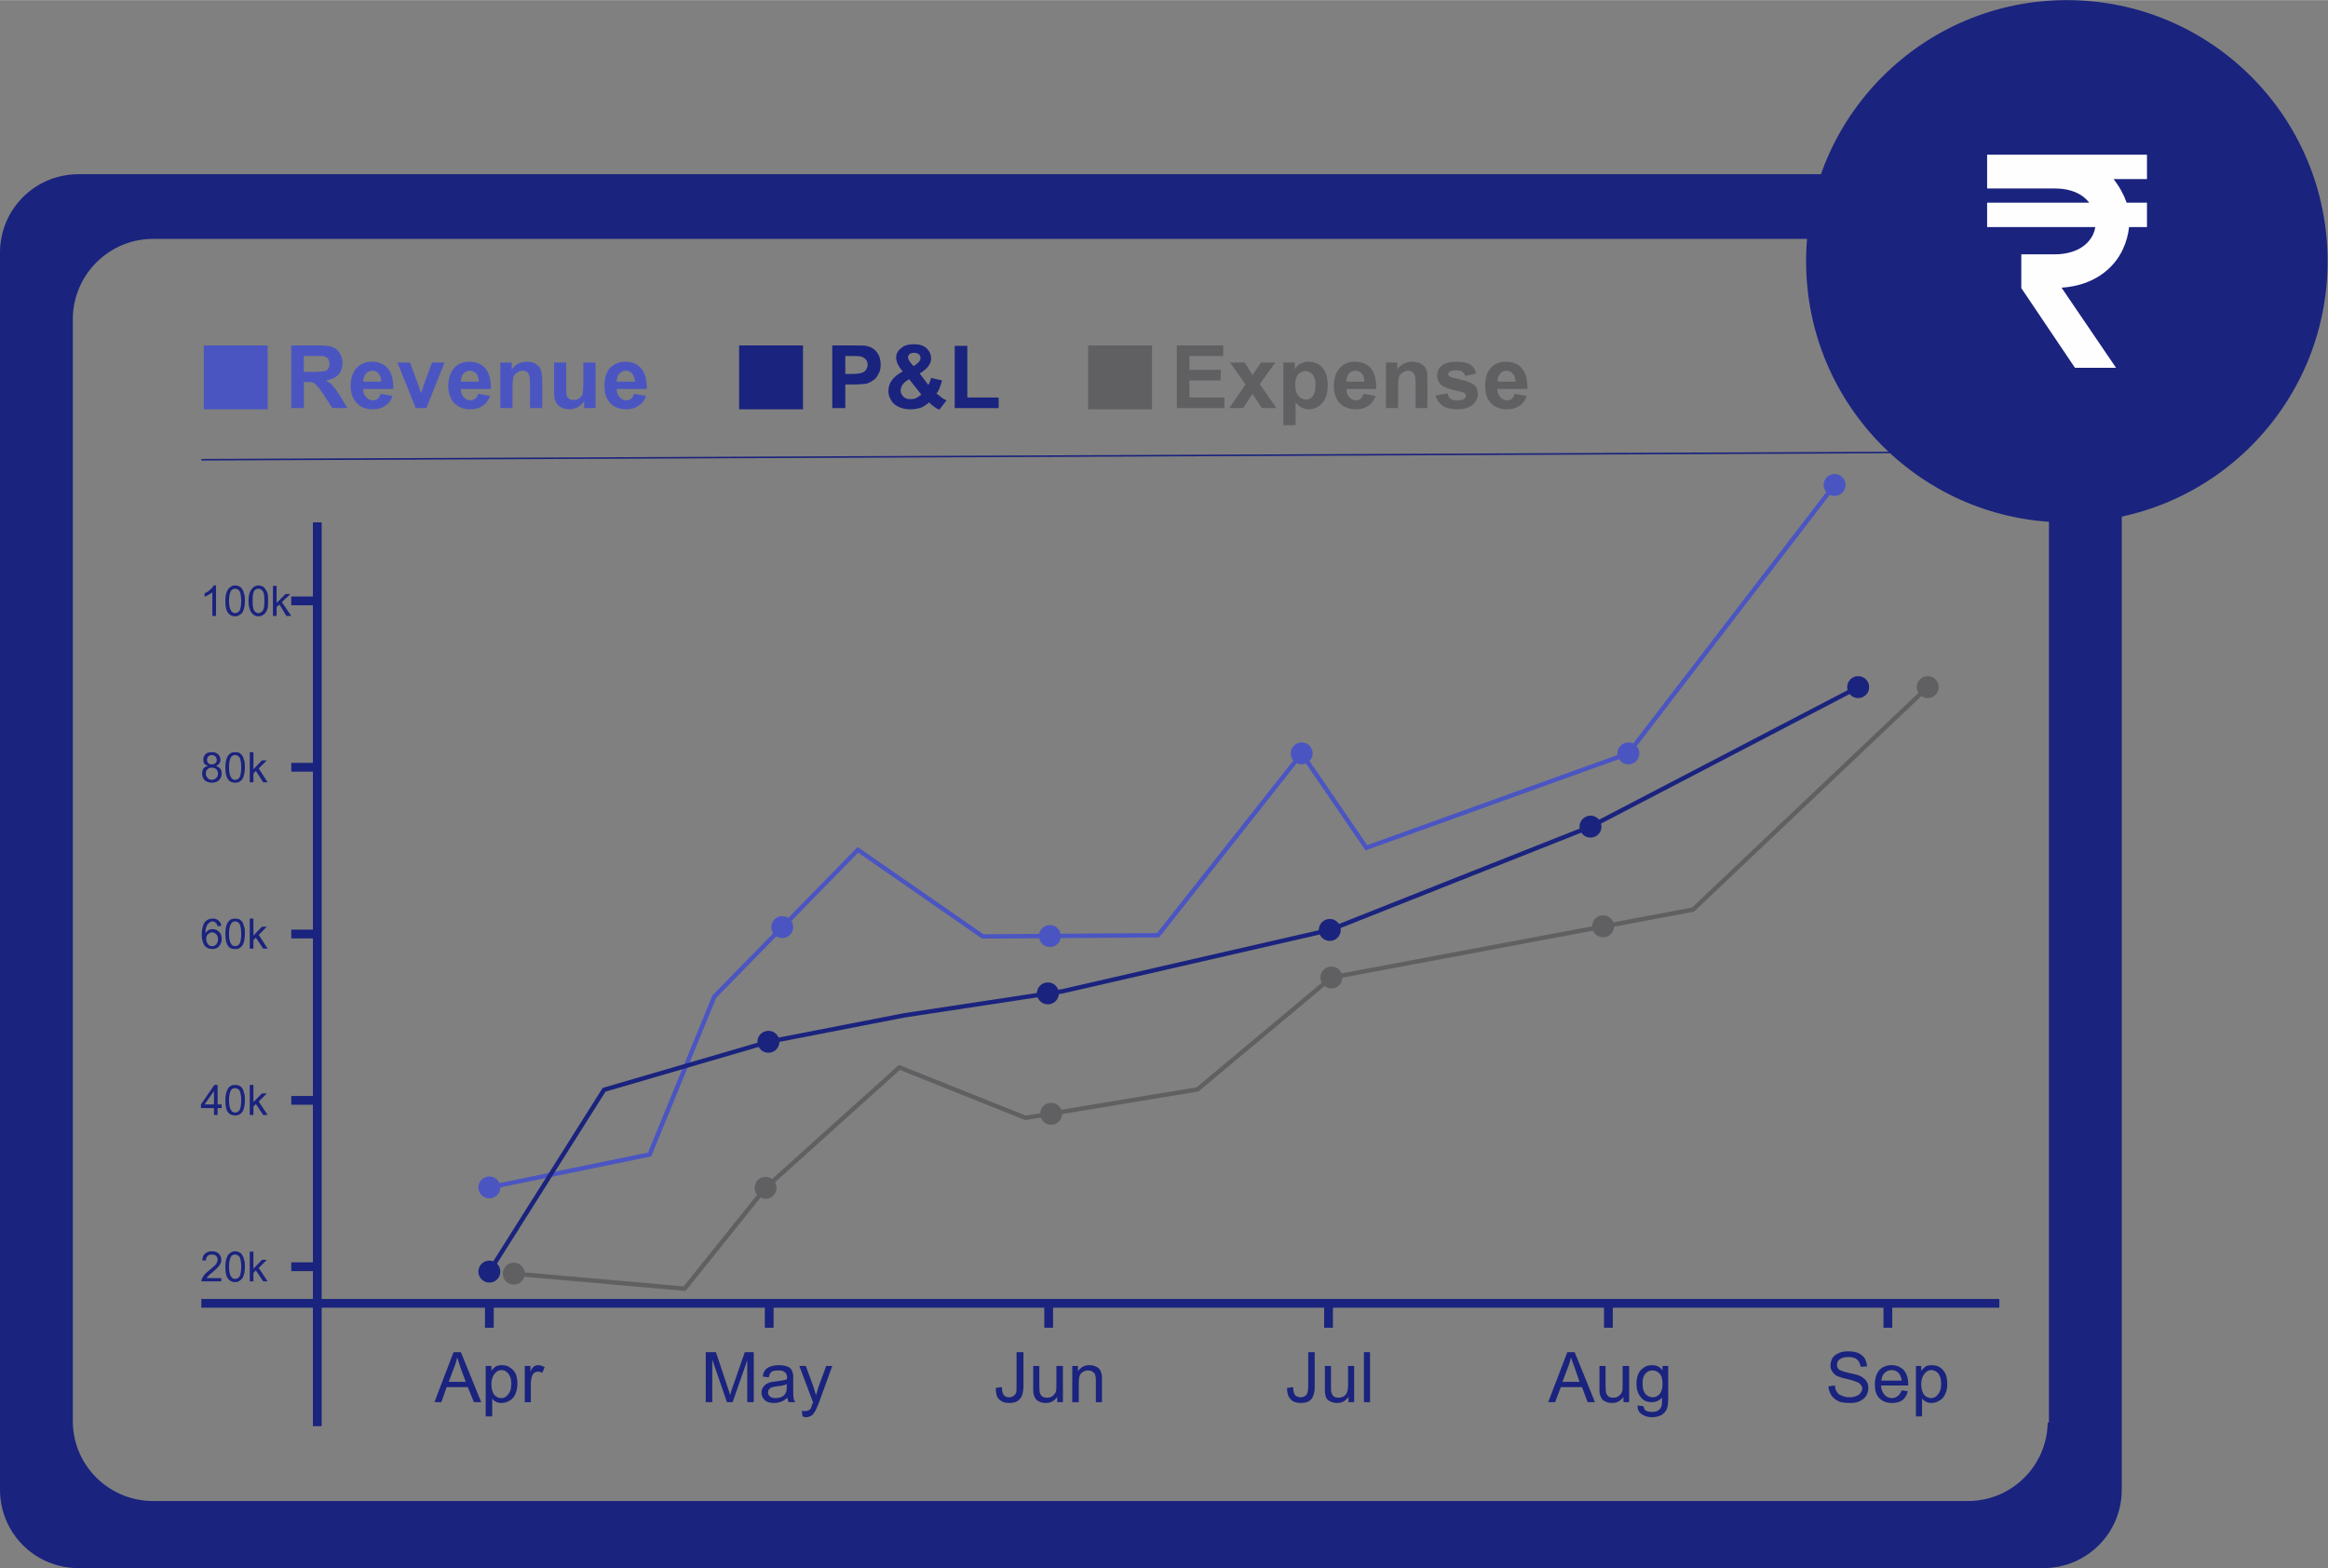 <?xml version="1.0" encoding="UTF-8"?>
<!DOCTYPE svg PUBLIC "-//W3C//DTD SVG 1.1//EN" "http://www.w3.org/Graphics/SVG/1.1/DTD/svg11.dtd">
<!-- Creator: CorelDRAW X8 -->
<svg xmlns="http://www.w3.org/2000/svg" xml:space="preserve" width="4.453in" height="3in" version="1.1" style="shape-rendering:geometricPrecision; text-rendering:geometricPrecision; image-rendering:optimizeQuality; fill-rule:evenodd; clip-rule:evenodd"
viewBox="0 0 5723 3855"
 xmlns:xlink="http://www.w3.org/1999/xlink">
 <rect x="0" y="0" width="5723" height="3855" fill="#808080" stroke="none"/>
 <defs>
  <style type="text/css">
   <![CDATA[
    .str0 {stroke:#1A237E;stroke-width:3.852}
    .str12 {stroke:#4B55C2;stroke-width:10.772}
    .str13 {stroke:#1A237E;stroke-width:10.777}
    .str14 {stroke:#606062;stroke-width:10.777}
    .str4 {stroke:#1A237E;stroke-width:21.559}
    .str5 {stroke:#1A237E;stroke-width:21.559}
    .str3 {stroke:#1A237E;stroke-width:21.559}
    .str1 {stroke:#1A237E;stroke-width:21.559}
    .str6 {stroke:#1A237E;stroke-width:21.559}
    .str7 {stroke:#1A237E;stroke-width:21.559}
    .str11 {stroke:#1A237E;stroke-width:21.559}
    .str9 {stroke:#1A237E;stroke-width:21.559}
    .str2 {stroke:#1A237E;stroke-width:21.559}
    .str10 {stroke:#1A237E;stroke-width:21.559}
    .str8 {stroke:#1A237E;stroke-width:21.559}
    .fil2 {fill:none}
    .fil6 {fill:#606062}
    .fil0 {fill:#1A237E}
    .fil4 {fill:#4B55C2}
    .fil7 {fill:#FEFEFE;fill-rule:nonzero}
    .fil5 {fill:#606062;fill-rule:nonzero}
    .fil3 {fill:#1A237E;fill-rule:nonzero}
    .fil1 {fill:#4B55C2;fill-rule:nonzero}
   ]]>
  </style>
 </defs>
 <g id="Layer_x0020_1">
  <g id="_2490746884192">
   <path class="fil0" d="M5023 428l-4830 0c-107,0 -193,86 -193,193l0 3041c0,107 86,193 193,193l4830 0c107,0 193,-86 193,-193l0 -3041c0,-107 -86,-193 -193,-193zm11 3069c-2,108 -90,194 -198,193l-4458 0c-108,1 -197,-85 -199,-193l0 -2716c2,-108 91,-195 199,-194l4460 0c108,-1 197,86 199,194l0 2716 -3 0z"/>
   <path class="fil1" d="M716 1003l0 -154 65 0c17,0 29,1 36,4 8,3 14,7 18,15 5,7 7,15 7,24 0,11 -3,21 -10,29 -7,7 -17,12 -31,14 7,4 13,8 17,13 4,4 10,13 18,25l18 30 -37 0 -22 -34c-8,-12 -14,-19 -17,-22 -3,-3 -6,-6 -9,-7 -3,-1 -9,-1 -16,-1l-6 0 0 64 -31 0zm31 -89l23 0c15,0 24,-1 28,-2 4,-1 7,-3 9,-6 2,-4 3,-7 3,-12 0,-5 -2,-9 -4,-13 -3,-3 -7,-5 -12,-6 -3,0 -10,0 -23,0l-24 0 0 39z"/>
   <path id="1" class="fil1" d="M936 968l29 5c-3,10 -9,19 -18,24 -8,6 -18,9 -30,9 -20,0 -34,-7 -43,-19 -8,-10 -12,-23 -12,-39 0,-18 5,-33 15,-44 10,-10 22,-15 37,-15 16,0 29,5 39,16 10,11 14,28 14,51l-74 0c0,9 2,15 7,20 5,5 10,8 17,8 5,0 8,-2 12,-4 3,-3 5,-7 7,-12zm1 -30c0,-9 -2,-15 -6,-20 -4,-4 -9,-7 -15,-7 -7,0 -12,3 -16,7 -5,5 -7,12 -7,20l44 0z"/>
   <path id="2" class="fil1" d="M1022 1003l-45 -112 31 0 21 57 6 19c1,-5 3,-8 3,-9 1,-3 2,-7 3,-10l21 -57 31 0 -45 112 -26 0z"/>
   <path id="3" class="fil1" d="M1176 968l29 5c-4,10 -10,19 -18,24 -8,6 -18,9 -31,9 -19,0 -33,-7 -43,-19 -7,-10 -11,-23 -11,-39 0,-18 5,-33 15,-44 9,-10 22,-15 36,-15 17,0 30,5 40,16 9,11 14,28 14,51l-74 0c0,9 2,15 7,20 4,5 10,8 17,8 4,0 8,-2 11,-4 4,-3 6,-7 8,-12zm1 -30c0,-9 -2,-15 -6,-20 -5,-4 -10,-7 -16,-7 -6,0 -11,3 -16,7 -4,5 -6,12 -6,20l44 0z"/>
   <path id="4" class="fil1" d="M1333 1003l-30 0 0 -57c0,-12 -1,-20 -2,-23 -1,-4 -3,-7 -6,-9 -3,-2 -6,-3 -10,-3 -6,0 -10,2 -14,5 -5,2 -7,6 -9,11 -1,4 -2,13 -2,25l0 51 -30 0 0 -112 28 0 0 17c10,-13 22,-19 37,-19 6,0 12,1 18,3 5,3 9,6 12,9 3,4 5,8 6,13 1,4 2,11 2,20l0 69z"/>
   <path id="5" class="fil1" d="M1436 1003l0 -17c-4,6 -9,11 -16,15 -6,3 -13,5 -21,5 -7,0 -14,-2 -20,-5 -6,-3 -10,-8 -13,-14 -3,-6 -4,-14 -4,-25l0 -71 30 0 0 52c0,15 0,25 1,29 1,3 3,6 6,8 3,2 7,3 11,3 5,0 10,-1 14,-4 4,-3 7,-6 8,-10 1,-4 2,-15 2,-31l0 -47 30 0 0 112 -28 0z"/>
   <path id="6" class="fil1" d="M1559 968l29 5c-3,10 -9,19 -18,24 -8,6 -18,9 -30,9 -20,0 -34,-7 -43,-19 -8,-10 -11,-23 -11,-39 0,-18 4,-33 14,-44 10,-10 22,-15 37,-15 16,0 29,5 39,16 10,11 14,28 14,51l-74 0c0,9 3,15 7,20 5,5 10,8 17,8 5,0 9,-2 12,-4 3,-3 5,-7 7,-12zm2 -30c-1,-9 -3,-15 -7,-20 -4,-4 -9,-7 -15,-7 -7,0 -12,3 -16,7 -5,5 -7,12 -7,20l45 0z"/>
   <ellipse class="fil0" cx="5081" cy="642" rx="641" ry="642"/>
   <line class="fil2 str0" x1="495" y1="1130" x2="4915" y2= "1111" />
   <path class="fil3" d="M1068 3447l47 -123 18 0 50 123 -18 0 -15 -37 -52 0 -13 37 -17 0zm35 -50l42 0 -13 -35c-3,-10 -6,-19 -8,-25 -2,8 -4,16 -7,23l-14 37z"/>
   <path id="1" class="fil3" d="M1194 3482l0 -124 14 0 0 12c3,-5 7,-8 11,-11 4,-2 9,-3 15,-3 8,0 15,2 20,6 6,4 11,9 14,16 3,8 4,15 4,24 0,9 -2,17 -5,25 -3,7 -8,13 -14,16 -6,4 -13,6 -20,6 -5,0 -10,-1 -14,-3 -4,-2 -7,-5 -9,-8l0 44 -16 0zm14 -79c0,12 3,20 7,26 5,5 10,8 17,8 7,0 13,-3 17,-9 5,-5 8,-14 8,-26 0,-12 -3,-20 -8,-26 -4,-5 -10,-8 -16,-8 -7,0 -12,3 -17,9 -5,6 -8,15 -8,26z"/>
   <path id="2" class="fil3" d="M1290 3447l0 -89 14 0 0 14c3,-7 6,-11 9,-13 3,-2 7,-3 10,-3 5,0 11,2 16,5l-6 14c-3,-2 -7,-3 -11,-3 -3,0 -6,1 -9,3 -2,2 -4,4 -5,8 -2,5 -3,11 -3,18l0 46 -15 0z"/>
   <path class="fil3" d="M1735 3447l0 -123 25 0 29 87c3,8 5,15 6,19 1,-5 3,-12 6,-20l30 -86 22 0 0 123 -16 0 0 -103 -36 103 -14 0 -36 -105 0 105 -16 0z"/>
   <path id="1" class="fil3" d="M1936 3436c-6,5 -11,8 -16,10 -6,2 -11,3 -17,3 -10,0 -18,-2 -23,-7 -5,-5 -8,-11 -8,-18 0,-5 1,-9 3,-12 2,-4 5,-7 8,-9 3,-2 7,-4 11,-5 3,-1 7,-1 13,-2 13,-2 22,-3 27,-5 1,-2 1,-4 1,-4 0,-6 -2,-11 -5,-13 -4,-4 -9,-5 -17,-5 -7,0 -12,1 -16,3 -3,3 -6,7 -7,14l-15 -2c1,-7 3,-12 6,-16 3,-4 8,-7 14,-9 6,-2 12,-3 20,-3 8,0 14,1 19,3 5,1 8,4 10,6 3,3 4,7 5,11 1,2 1,7 1,14l0 20c0,14 0,23 1,27 0,3 2,7 4,10l-16 0c-2,-3 -3,-7 -3,-11zm-1 -33c-6,2 -14,4 -25,5 -7,1 -11,2 -14,3 -2,1 -4,3 -6,5 -1,2 -2,5 -2,7 0,4 2,8 5,10 3,3 8,4 13,4 6,0 11,-1 16,-3 5,-3 8,-6 10,-11 2,-3 2,-8 2,-15l1 -5z"/>
   <path id="2" class="fil3" d="M1973 3482l-2 -14c3,1 6,1 8,1 4,0 7,-1 9,-2 2,-1 3,-2 5,-4 1,-2 2,-6 4,-12 1,0 1,-2 2,-3l-34 -90 16 0 19 52c2,6 4,13 6,20 2,-7 4,-13 6,-20l19 -52 15 0 -33 91c-4,10 -7,16 -9,20 -3,5 -6,9 -9,11 -4,2 -8,4 -13,4 -3,0 -6,-1 -9,-2z"/>
   <path class="fil3" d="M2448 3412l15 -2c0,10 2,16 5,20 3,3 7,5 13,5 4,0 7,-1 10,-3 3,-2 5,-4 7,-8 1,-3 1,-8 1,-15l0 -85 17 0 0 84c0,10 -2,18 -4,24 -3,6 -7,10 -12,13 -5,3 -12,4 -19,4 -11,0 -19,-3 -25,-9 -6,-6 -8,-15 -8,-28z"/>
   <path id="1" class="fil3" d="M2599 3447l0 -13c-7,10 -16,15 -28,15 -6,0 -11,-1 -15,-3 -5,-2 -8,-4 -10,-7 -2,-3 -4,-7 -5,-12 -1,-3 -1,-7 -1,-14l0 -55 15 0 0 49c0,8 1,14 1,16 1,4 3,7 6,10 3,2 7,3 12,3 4,0 9,-1 12,-3 4,-3 7,-6 9,-10 2,-4 2,-10 2,-17l0 -48 16 0 0 89 -14 0z"/>
   <path id="2" class="fil3" d="M2636 3447l0 -89 14 0 0 13c7,-10 16,-15 28,-15 6,0 11,1 15,3 5,2 8,4 10,7 3,4 4,7 5,12 1,2 1,7 1,14l0 55 -15 0 0 -54c0,-6 -1,-11 -2,-14 -1,-3 -3,-5 -6,-7 -3,-2 -7,-3 -11,-3 -6,0 -12,2 -16,6 -5,4 -7,12 -7,24l0 48 -16 0z"/>
   <path class="fil3" d="M3164 3412l15 -2c0,10 2,16 5,20 3,3 8,5 13,5 4,0 8,-1 11,-3 3,-2 5,-4 6,-8 1,-3 2,-8 2,-15l0 -85 16 0 0 84c0,10 -1,18 -4,24 -2,6 -6,10 -11,13 -6,3 -12,4 -20,4 -10,0 -19,-3 -24,-9 -6,-6 -9,-15 -9,-28z"/>
   <path id="1" class="fil3" d="M3315 3447l0 -13c-7,10 -16,15 -28,15 -5,0 -10,-1 -15,-3 -4,-2 -8,-4 -10,-7 -2,-3 -4,-7 -4,-12 -1,-3 -1,-7 -1,-14l0 -55 15 0 0 49c0,8 0,14 1,16 1,4 3,7 6,10 3,2 7,3 11,3 5,0 9,-1 13,-3 4,-3 7,-6 8,-10 2,-4 3,-10 3,-17l0 -48 15 0 0 89 -14 0z"/>
   <polygon id="2" class="fil3" points="3353,3447 3353,3324 3368,3324 3368,3447 "/>
   <path class="fil3" d="M3806 3447l47 -123 18 0 50 123 -18 0 -14 -37 -52 0 -14 37 -17 0zm35 -50l42 0 -12 -35c-4,-10 -7,-19 -9,-25 -2,8 -4,16 -7,23l-14 37z"/>
   <path id="1" class="fil3" d="M3991 3447l0 -13c-7,10 -16,15 -28,15 -6,0 -11,-1 -15,-3 -5,-2 -8,-4 -10,-7 -2,-3 -4,-7 -5,-12 -1,-3 -1,-7 -1,-14l0 -55 15 0 0 49c0,8 1,14 1,16 1,4 3,7 6,10 3,2 7,3 12,3 4,0 9,-1 12,-3 4,-3 7,-6 9,-10 2,-4 2,-10 2,-17l0 -48 16 0 0 89 -14 0z"/>
   <path id="2" class="fil3" d="M4026 3455l14 2c1,4 3,8 5,10 4,3 9,4 16,4 7,0 12,-1 16,-4 4,-3 7,-7 8,-12 1,-3 1,-10 1,-19 -7,7 -15,11 -25,11 -12,0 -22,-4 -28,-13 -7,-9 -10,-19 -10,-32 0,-8 1,-16 4,-23 3,-8 8,-13 14,-17 5,-4 12,-6 20,-6 11,0 20,4 26,13l0 -11 14 0 0 77c0,14 -1,24 -4,30 -3,6 -7,10 -13,14 -7,3 -14,5 -23,5 -11,0 -19,-3 -26,-8 -6,-4 -10,-12 -9,-21zm12 -54c0,12 2,20 7,26 5,5 11,8 18,8 7,0 12,-3 17,-8 5,-6 7,-14 7,-25 0,-11 -2,-20 -7,-25 -5,-6 -11,-8 -18,-8 -6,0 -12,2 -17,8 -5,5 -7,13 -7,24z"/>
   <path class="fil3" d="M4495 3408l16 -2c0,7 2,12 5,16 2,4 6,7 12,9 6,3 12,4 19,4 6,0 12,-1 16,-3 5,-2 9,-4 11,-8 2,-3 4,-6 4,-10 0,-4 -1,-7 -4,-10 -2,-3 -6,-6 -11,-7 -3,-2 -11,-4 -22,-7 -11,-2 -19,-5 -24,-7 -6,-3 -10,-7 -13,-12 -3,-4 -4,-9 -4,-15 0,-6 2,-12 5,-18 4,-5 9,-9 16,-12 6,-3 14,-4 22,-4 9,0 18,1 25,4 6,3 12,7 16,13 3,6 5,12 6,20l-16 1c-1,-8 -4,-14 -9,-18 -4,-4 -12,-6 -21,-6 -10,0 -17,2 -22,6 -4,3 -6,8 -6,13 0,4 1,8 4,11 3,3 12,6 25,9 13,3 22,5 27,7 7,4 13,8 16,13 4,5 5,11 5,18 0,6 -2,12 -5,18 -4,6 -9,10 -17,14 -7,3 -14,4 -23,4 -11,0 -21,-1 -28,-4 -8,-4 -14,-9 -18,-15 -4,-7 -7,-14 -7,-22z"/>
   <path id="1" class="fil3" d="M4675 3418l15 2c-2,10 -7,17 -13,22 -7,5 -15,7 -26,7 -13,0 -23,-4 -31,-12 -8,-8 -11,-19 -11,-34 0,-15 4,-26 11,-35 8,-8 18,-12 30,-12 12,0 22,4 30,12 7,8 11,20 11,34 0,1 0,3 0,4l-67 0c1,10 4,18 9,23 4,5 11,8 18,8 6,0 10,-2 14,-5 4,-2 7,-7 10,-14zm-50 -24l50 0c-1,-7 -3,-13 -6,-17 -5,-6 -11,-9 -19,-9 -7,0 -12,3 -17,7 -5,5 -7,11 -8,19z"/>
   <path id="2" class="fil3" d="M4710 3482l0 -124 13 0 0 12c4,-5 7,-8 11,-11 4,-2 9,-3 15,-3 8,0 15,2 21,6 5,4 10,9 13,16 3,8 4,15 4,24 0,9 -1,17 -5,25 -3,7 -8,13 -14,16 -6,4 -13,6 -20,6 -5,0 -9,-1 -13,-3 -4,-2 -8,-5 -10,-8l0 44 -15 0zm13 -79c0,12 3,20 7,26 5,5 11,8 17,8 7,0 13,-3 17,-9 5,-5 8,-14 8,-26 0,-12 -3,-20 -7,-26 -5,-5 -11,-8 -17,-8 -7,0 -12,3 -17,9 -5,6 -8,15 -8,26z"/>
   <line class="fil2 str1" x1="1203" y1="3264" x2="1203" y2= "3200" />
   <line class="fil2 str2" x1="716" y1="3114" x2="780" y2= "3114" />
   <line class="fil2 str3" x1="1891" y1="3264" x2="1891" y2= "3200" />
   <line class="fil2 str4" x1="2578" y1="3264" x2="2578" y2= "3200" />
   <line class="fil2 str5" x1="3266" y1="3264" x2="3266" y2= "3200" />
   <line class="fil2 str6" x1="3954" y1="3264" x2="3954" y2= "3200" />
   <line class="fil2 str7" x1="4641" y1="3264" x2="4641" y2= "3200" />
   <line class="fil2 str1" x1="495" y1="3204" x2="4915" y2= "3204" />
   <line class="fil2 str1" x1="780" y1="3506" x2="780" y2= "1284" />
   <line class="fil2 str8" x1="716" y1="2705" x2="780" y2= "2705" />
   <line class="fil2 str9" x1="716" y1="2296" x2="780" y2= "2296" />
   <line class="fil2 str10" x1="716" y1="1886" x2="780" y2= "1886" />
   <line class="fil2 str11" x1="716" y1="1477" x2="780" y2= "1477" />
   <path class="fil3" d="M544 3142l0 8 -49 0c0,-2 1,-4 1,-6 2,-3 4,-6 6,-10 3,-3 7,-7 12,-11 8,-6 14,-12 17,-15 2,-4 4,-8 4,-11 0,-4 -1,-7 -4,-10 -3,-2 -6,-3 -10,-3 -5,0 -8,1 -11,4 -2,2 -4,6 -4,11l-9 -1c1,-7 3,-13 7,-16 4,-4 10,-6 17,-6 7,0 13,2 17,6 4,4 6,9 6,15 0,3 0,6 -2,9 -1,2 -3,5 -6,9 -3,3 -7,7 -14,13 -5,4 -9,7 -10,9 -2,1 -3,3 -4,5l36 0z"/>
   <path id="1" class="fil3" d="M554 3114c0,-9 1,-16 3,-21 2,-5 4,-10 8,-12 3,-3 8,-5 13,-5 4,0 8,1 11,3 3,1 5,4 7,7 2,3 3,6 4,11 2,4 2,10 2,17 0,9 -1,16 -3,21 -1,5 -4,9 -8,12 -3,3 -8,5 -13,5 -7,0 -13,-3 -17,-8 -5,-6 -7,-16 -7,-30zm9 0c0,12 2,20 5,24 2,4 6,6 10,6 4,0 8,-2 11,-6 2,-4 4,-12 4,-24 0,-12 -2,-20 -4,-24 -3,-4 -7,-6 -11,-6 -4,0 -8,2 -10,5 -3,5 -5,13 -5,25z"/>
   <polygon id="2" class="fil3" points="614,3150 614,3077 623,3077 623,3119 644,3097 656,3097 636,3117 658,3150 647,3150 629,3123 623,3129 623,3150 "/>
   <path class="fil3" d="M526 2741l0 -17 -32 0 0 -9 33 -48 8 0 0 48 10 0 0 9 -10 0 0 17 -9 0zm0 -26l0 -33 -23 33 23 0z"/>
   <path id="1" class="fil3" d="M554 2705c0,-9 1,-16 3,-21 2,-6 4,-10 8,-13 3,-3 8,-4 13,-4 4,0 8,1 11,2 3,2 5,4 7,7 2,3 3,7 4,11 2,5 2,10 2,18 0,8 -1,15 -3,21 -1,5 -4,9 -8,12 -3,3 -8,4 -13,4 -7,0 -13,-2 -17,-7 -5,-6 -7,-16 -7,-30zm9 0c0,12 2,20 5,24 2,4 6,6 10,6 4,0 8,-2 11,-6 2,-4 4,-12 4,-24 0,-12 -2,-20 -4,-24 -3,-4 -7,-6 -11,-6 -4,0 -8,1 -10,5 -3,4 -5,13 -5,25z"/>
   <polygon id="2" class="fil3" points="614,2741 614,2667 623,2667 623,2709 644,2688 656,2688 636,2708 658,2741 647,2741 629,2714 623,2720 623,2741 "/>
   <path class="fil3" d="M544 2276l-9 1c-1,-4 -2,-6 -4,-8 -2,-2 -5,-4 -9,-4 -3,0 -5,1 -7,3 -3,2 -6,5 -7,9 -2,4 -3,9 -3,17 2,-3 5,-6 8,-8 3,-1 7,-2 10,-2 6,0 11,2 16,7 4,4 6,10 6,17 0,5 -1,9 -3,13 -2,4 -5,7 -8,9 -4,2 -8,3 -12,3 -8,0 -14,-3 -19,-8 -4,-6 -7,-15 -7,-28 0,-14 3,-24 8,-31 5,-5 11,-8 19,-8 6,0 10,1 14,5 4,3 6,7 7,13zm-37 32c0,3 0,6 2,9 1,3 3,5 5,7 3,1 5,2 8,2 4,0 7,-2 10,-5 2,-3 4,-7 4,-12 0,-6 -2,-10 -4,-12 -3,-3 -6,-5 -11,-5 -4,0 -7,2 -10,5 -3,2 -4,6 -4,11z"/>
   <path id="1" class="fil3" d="M554 2296c0,-9 1,-16 3,-22 2,-5 4,-9 8,-12 3,-3 8,-4 13,-4 4,0 8,1 11,2 3,2 5,4 7,7 2,3 3,7 4,11 2,4 2,10 2,18 0,8 -1,15 -3,21 -1,5 -4,9 -8,12 -3,3 -8,4 -13,4 -7,0 -13,-2 -17,-7 -5,-7 -7,-17 -7,-30zm9 0c0,12 2,20 5,24 2,4 6,6 10,6 4,0 8,-2 11,-6 2,-4 4,-12 4,-24 0,-13 -2,-21 -4,-25 -3,-4 -7,-6 -11,-6 -4,0 -8,2 -10,6 -3,4 -5,12 -5,25z"/>
   <polygon id="2" class="fil3" points="614,2332 614,2258 623,2258 623,2300 644,2278 656,2278 636,2298 658,2332 647,2332 629,2305 623,2311 623,2332 "/>
   <path class="fil3" d="M511 1883c-4,-2 -7,-4 -9,-6 -2,-3 -2,-6 -2,-9 0,-6 1,-10 5,-14 4,-4 9,-5 16,-5 6,0 11,1 15,5 4,4 6,9 6,14 0,3 -1,6 -3,9 -1,2 -4,4 -8,6 5,1 8,4 11,7 2,3 3,7 3,12 0,6 -2,11 -7,16 -4,4 -10,6 -17,6 -7,0 -13,-2 -18,-6 -4,-5 -6,-10 -6,-17 0,-4 1,-8 3,-12 3,-3 6,-5 11,-6zm-2 -16c0,4 1,7 3,9 2,2 5,3 9,3 3,0 6,-1 9,-3 2,-2 3,-5 3,-8 0,-3 -1,-6 -4,-9 -2,-2 -5,-3 -8,-3 -4,0 -6,1 -9,3 -2,3 -3,5 -3,8zm-3 34c0,3 0,6 2,8 1,2 3,4 5,6 3,1 5,2 8,2 4,0 8,-2 11,-5 2,-2 4,-6 4,-10 0,-5 -2,-8 -4,-11 -3,-3 -7,-4 -11,-4 -5,0 -8,1 -11,4 -3,3 -4,6 -4,10z"/>
   <path id="1" class="fil3" d="M554 1886c0,-8 1,-15 3,-21 2,-5 4,-9 8,-12 3,-3 8,-4 13,-4 4,0 8,0 11,2 3,2 5,4 7,7 2,3 3,7 4,11 2,4 2,10 2,17 0,9 -1,16 -3,21 -1,6 -4,10 -8,13 -3,3 -8,4 -13,4 -7,0 -13,-2 -17,-8 -5,-6 -7,-16 -7,-30zm9 0c0,13 2,21 5,25 2,4 6,6 10,6 4,0 8,-2 11,-6 2,-4 4,-12 4,-25 0,-12 -2,-20 -4,-24 -3,-4 -7,-6 -11,-6 -4,0 -8,2 -10,5 -3,5 -5,13 -5,25z"/>
   <polygon id="2" class="fil3" points="614,1923 614,1849 623,1849 623,1891 644,1869 656,1869 636,1889 658,1923 647,1923 629,1895 623,1902 623,1923 "/>
   <path class="fil3" d="M531 1514l-9 0 0 -58c-3,2 -5,4 -9,6 -4,2 -7,4 -10,5l0 -9c6,-2 10,-5 14,-9 4,-3 6,-6 8,-10l6 0 0 75z"/>
   <path id="1" class="fil3" d="M554 1477c0,-9 1,-16 3,-21 2,-5 4,-9 8,-12 3,-3 8,-5 13,-5 4,0 8,1 11,3 3,1 5,4 7,7 2,3 3,6 4,11 2,4 2,10 2,17 0,9 -1,16 -3,21 -1,5 -4,10 -8,12 -3,3 -8,5 -13,5 -7,0 -13,-3 -17,-8 -5,-6 -7,-16 -7,-30zm9 0c0,12 2,20 5,24 2,4 6,6 10,6 4,0 8,-2 11,-6 2,-4 4,-12 4,-24 0,-12 -2,-20 -4,-24 -3,-4 -7,-6 -11,-6 -4,0 -8,2 -10,5 -3,5 -5,13 -5,25z"/>
   <path id="2" class="fil3" d="M611 1477c0,-9 1,-16 3,-21 2,-5 5,-9 8,-12 4,-3 8,-5 13,-5 4,0 8,1 11,3 3,1 5,4 7,7 2,3 4,6 5,11 1,4 1,10 1,17 0,9 0,16 -2,21 -2,5 -5,10 -8,12 -4,3 -8,5 -14,5 -7,0 -12,-3 -16,-8 -5,-6 -8,-16 -8,-30zm10 0c0,12 1,20 4,24 3,4 6,6 10,6 5,0 8,-2 11,-6 3,-4 4,-12 4,-24 0,-12 -1,-20 -4,-24 -3,-4 -6,-6 -11,-6 -4,0 -7,2 -10,5 -3,5 -4,13 -4,25z"/>
   <polygon id="3" class="fil3" points="671,1514 671,1440 680,1440 680,1482 702,1460 714,1460 693,1480 716,1514 704,1514 687,1486 680,1492 680,1514 "/>
   <polyline class="fil2 str12" points="1203,2919 1597,2838 1756,2450 2109,2089 2416,2302 2847,2299 3200,1852 3359,2084 4003,1852 4510,1192 "/>
   <polyline class="fil2 str13" points="1203,3126 1485,2679 1889,2561 2223,2496 2611,2437 3269,2286 3910,2032 4568,1689 "/>
   <polyline class="fil2 str14" points="1263,3131 1683,3168 1882,2920 2211,2624 2521,2748 2944,2678 3273,2403 4162,2236 4739,1689 "/>
   <circle class="fil4" cx="1923" cy="2279" r="27"/>
   <circle class="fil4" cx="1203" cy="2919" r="27"/>
   <circle class="fil4" cx="2581" cy="2301" r="27"/>
   <circle class="fil4" cx="3200" cy="1852" r="27"/>
   <circle class="fil4" cx="4003" cy="1852" r="27"/>
   <circle class="fil4" cx="4510" cy="1192" r="27"/>
   <path class="fil3" d="M2046 1003l0 -154 50 0c19,0 32,0 37,2 9,2 17,7 23,15 6,8 9,18 9,30 0,10 -2,18 -6,24 -3,6 -7,12 -13,15 -5,4 -10,6 -16,8 -7,1 -18,2 -32,2l-20 0 0 58 -32 0zm32 -128l0 44 17 0c12,0 20,-1 24,-3 4,-1 8,-4 10,-7 2,-4 4,-8 4,-12 0,-6 -2,-11 -5,-14 -4,-4 -8,-6 -13,-7 -4,-1 -11,-1 -22,-1l-15 0z"/>
   <path id="1" class="fil3" d="M2327 984l-18 23c-9,-4 -17,-10 -25,-18 -7,6 -13,10 -20,13 -7,2 -16,4 -25,4 -20,0 -34,-6 -44,-16 -7,-9 -11,-18 -11,-29 0,-10 3,-19 9,-27 6,-8 15,-15 26,-21 -5,-6 -9,-12 -12,-18 -2,-5 -4,-11 -4,-16 0,-9 4,-17 12,-23 7,-7 18,-10 32,-10 13,0 23,3 31,10 7,7 11,15 11,25 0,6 -2,12 -6,18 -3,5 -11,12 -22,19l21 28c3,-4 5,-10 7,-17l27 6c-3,9 -5,16 -7,21 -2,4 -4,8 -7,11 4,3 8,6 13,10 5,4 9,6 12,7zm-81 -84l8 -6c6,-5 9,-9 9,-14 0,-3 -1,-7 -4,-9 -3,-3 -7,-4 -12,-4 -4,0 -8,1 -11,3 -2,3 -4,5 -4,8 0,4 3,9 7,14l7 8zm-11 32c-7,4 -12,8 -16,13 -3,5 -5,10 -5,15 0,6 3,11 7,15 4,4 9,6 16,6 5,0 9,0 14,-2 4,-2 9,-5 14,-9l-30 -38z"/>
   <polygon id="2" class="fil3" points="2347,1003 2347,850 2378,850 2378,977 2455,977 2455,1003 "/>
   <polygon class="fil5" points="2893,1003 2893,849 3007,849 3007,875 2924,875 2924,909 3001,909 3001,935 2924,935 2924,977 3010,977 3010,1003 "/>
   <polygon id="1" class="fil5" points="3022,1003 3062,945 3024,891 3060,891 3079,922 3100,891 3135,891 3097,944 3138,1003 3102,1003 3079,968 3056,1003 "/>
   <path id="2" class="fil5" d="M3155 891l28 0 0 17c3,-6 8,-11 14,-14 6,-4 13,-5 21,-5 13,0 24,5 33,15 9,10 13,24 13,43 0,18 -4,33 -13,43 -10,11 -21,16 -34,16 -6,0 -11,-1 -16,-4 -5,-2 -11,-7 -16,-13l0 56 -30 0 0 -154zm29 54c0,13 3,22 8,28 5,6 11,9 18,9 7,0 13,-2 17,-8 5,-6 7,-15 7,-27 0,-12 -2,-21 -7,-26 -5,-6 -11,-9 -18,-9 -7,0 -13,3 -18,8 -4,6 -7,14 -7,25z"/>
   <path id="3" class="fil5" d="M3352 968l30 5c-4,10 -10,19 -18,24 -8,6 -18,9 -31,9 -19,0 -33,-7 -43,-19 -7,-10 -11,-23 -11,-39 0,-18 5,-33 15,-44 9,-10 22,-15 36,-15 17,0 30,5 40,16 9,11 14,28 13,51l-73 0c0,9 2,15 7,20 4,5 10,8 17,8 4,0 8,-2 11,-4 3,-3 6,-7 7,-12zm2 -30c0,-9 -2,-15 -6,-20 -5,-4 -10,-7 -16,-7 -6,0 -12,3 -16,7 -4,5 -6,12 -6,20l44 0z"/>
   <path id="4" class="fil5" d="M3509 1003l-29 0 0 -57c0,-12 -1,-20 -2,-23 -1,-4 -3,-7 -6,-9 -3,-2 -7,-3 -11,-3 -5,0 -9,2 -13,5 -5,2 -7,6 -9,11 -1,4 -2,13 -2,25l0 51 -30 0 0 -112 28 0 0 17c9,-13 22,-19 37,-19 6,0 12,1 18,3 5,3 9,6 12,9 3,4 5,8 6,13 1,4 1,11 1,20l0 69z"/>
   <path id="5" class="fil5" d="M3529 972l30 -5c1,6 3,10 7,13 4,3 9,4 16,4 8,0 14,-1 18,-4 2,-2 4,-4 4,-8 0,-2 -1,-4 -3,-5 -1,-2 -4,-3 -9,-4 -24,-5 -39,-10 -46,-15 -9,-6 -13,-14 -13,-25 0,-10 4,-18 11,-24 8,-7 20,-10 36,-10 15,0 27,2 34,7 8,5 13,13 15,22l-27 6c-2,-5 -4,-8 -7,-10 -4,-3 -8,-4 -15,-4 -7,0 -13,1 -16,3 -3,2 -4,4 -4,6 0,2 1,4 3,6 3,2 12,4 28,8 16,4 27,8 33,13 6,5 9,13 9,22 0,11 -4,19 -13,27 -8,7 -21,11 -38,11 -15,0 -27,-3 -36,-9 -9,-7 -14,-15 -17,-25z"/>
   <path id="6" class="fil5" d="M3724 968l29 5c-3,10 -9,19 -17,24 -9,6 -19,9 -31,9 -20,0 -34,-7 -43,-19 -8,-10 -11,-23 -11,-39 0,-18 4,-33 14,-44 10,-10 22,-15 37,-15 16,0 30,5 39,16 10,11 14,28 14,51l-74 0c0,9 3,15 7,20 5,5 10,8 17,8 5,0 9,-2 12,-4 3,-3 5,-7 7,-12zm2 -30c-1,-9 -3,-15 -7,-20 -4,-4 -9,-7 -15,-7 -7,0 -12,3 -16,7 -4,5 -7,12 -6,20l44 0z"/>
   <rect class="fil4" x="501" y="849" width="157" height="157"/>
   <rect class="fil0" x="1817" y="849" width="157" height="157"/>
   <circle class="fil0" cx="1203" cy="3126" r="27"/>
   <circle class="fil0" cx="1889" cy="2561" r="27"/>
   <circle class="fil0" cx="2576" cy="2442" r="27"/>
   <circle class="fil0" cx="3269" cy="2286" r="27"/>
   <circle class="fil0" cx="3910" cy="2032" r="27"/>
   <circle class="fil0" cx="4568" cy="1689" r="27"/>
   <rect class="fil6" x="2675" y="849" width="157" height="157"/>
   <circle class="fil6" cx="1263" cy="3131" r="27"/>
   <circle class="fil6" cx="1882" cy="2920" r="27"/>
   <circle class="fil6" cx="2584" cy="2738" r="27"/>
   <circle class="fil6" cx="3273" cy="2403" r="27"/>
   <circle class="fil6" cx="3941" cy="2277" r="27"/>
   <circle class="fil6" cx="4739" cy="1689" r="27"/>
   <path class="fil7" d="M5068 707l134 197 -101 0 -132 -196 0 0 0 -83 81 0c51,0 82,-21 95,-48 3,-6 5,-13 6,-19l-266 0 0 -60 251 0c-16,-21 -44,-35 -86,-35l-165 0 0 -83 393 0 0 60 -82 0c9,12 17,24 23,37 4,7 6,14 9,21l50 0 0 60 -44 0c-2,18 -7,37 -15,54 -23,50 -74,90 -151,95z"/>
  </g>
 </g>
</svg>
